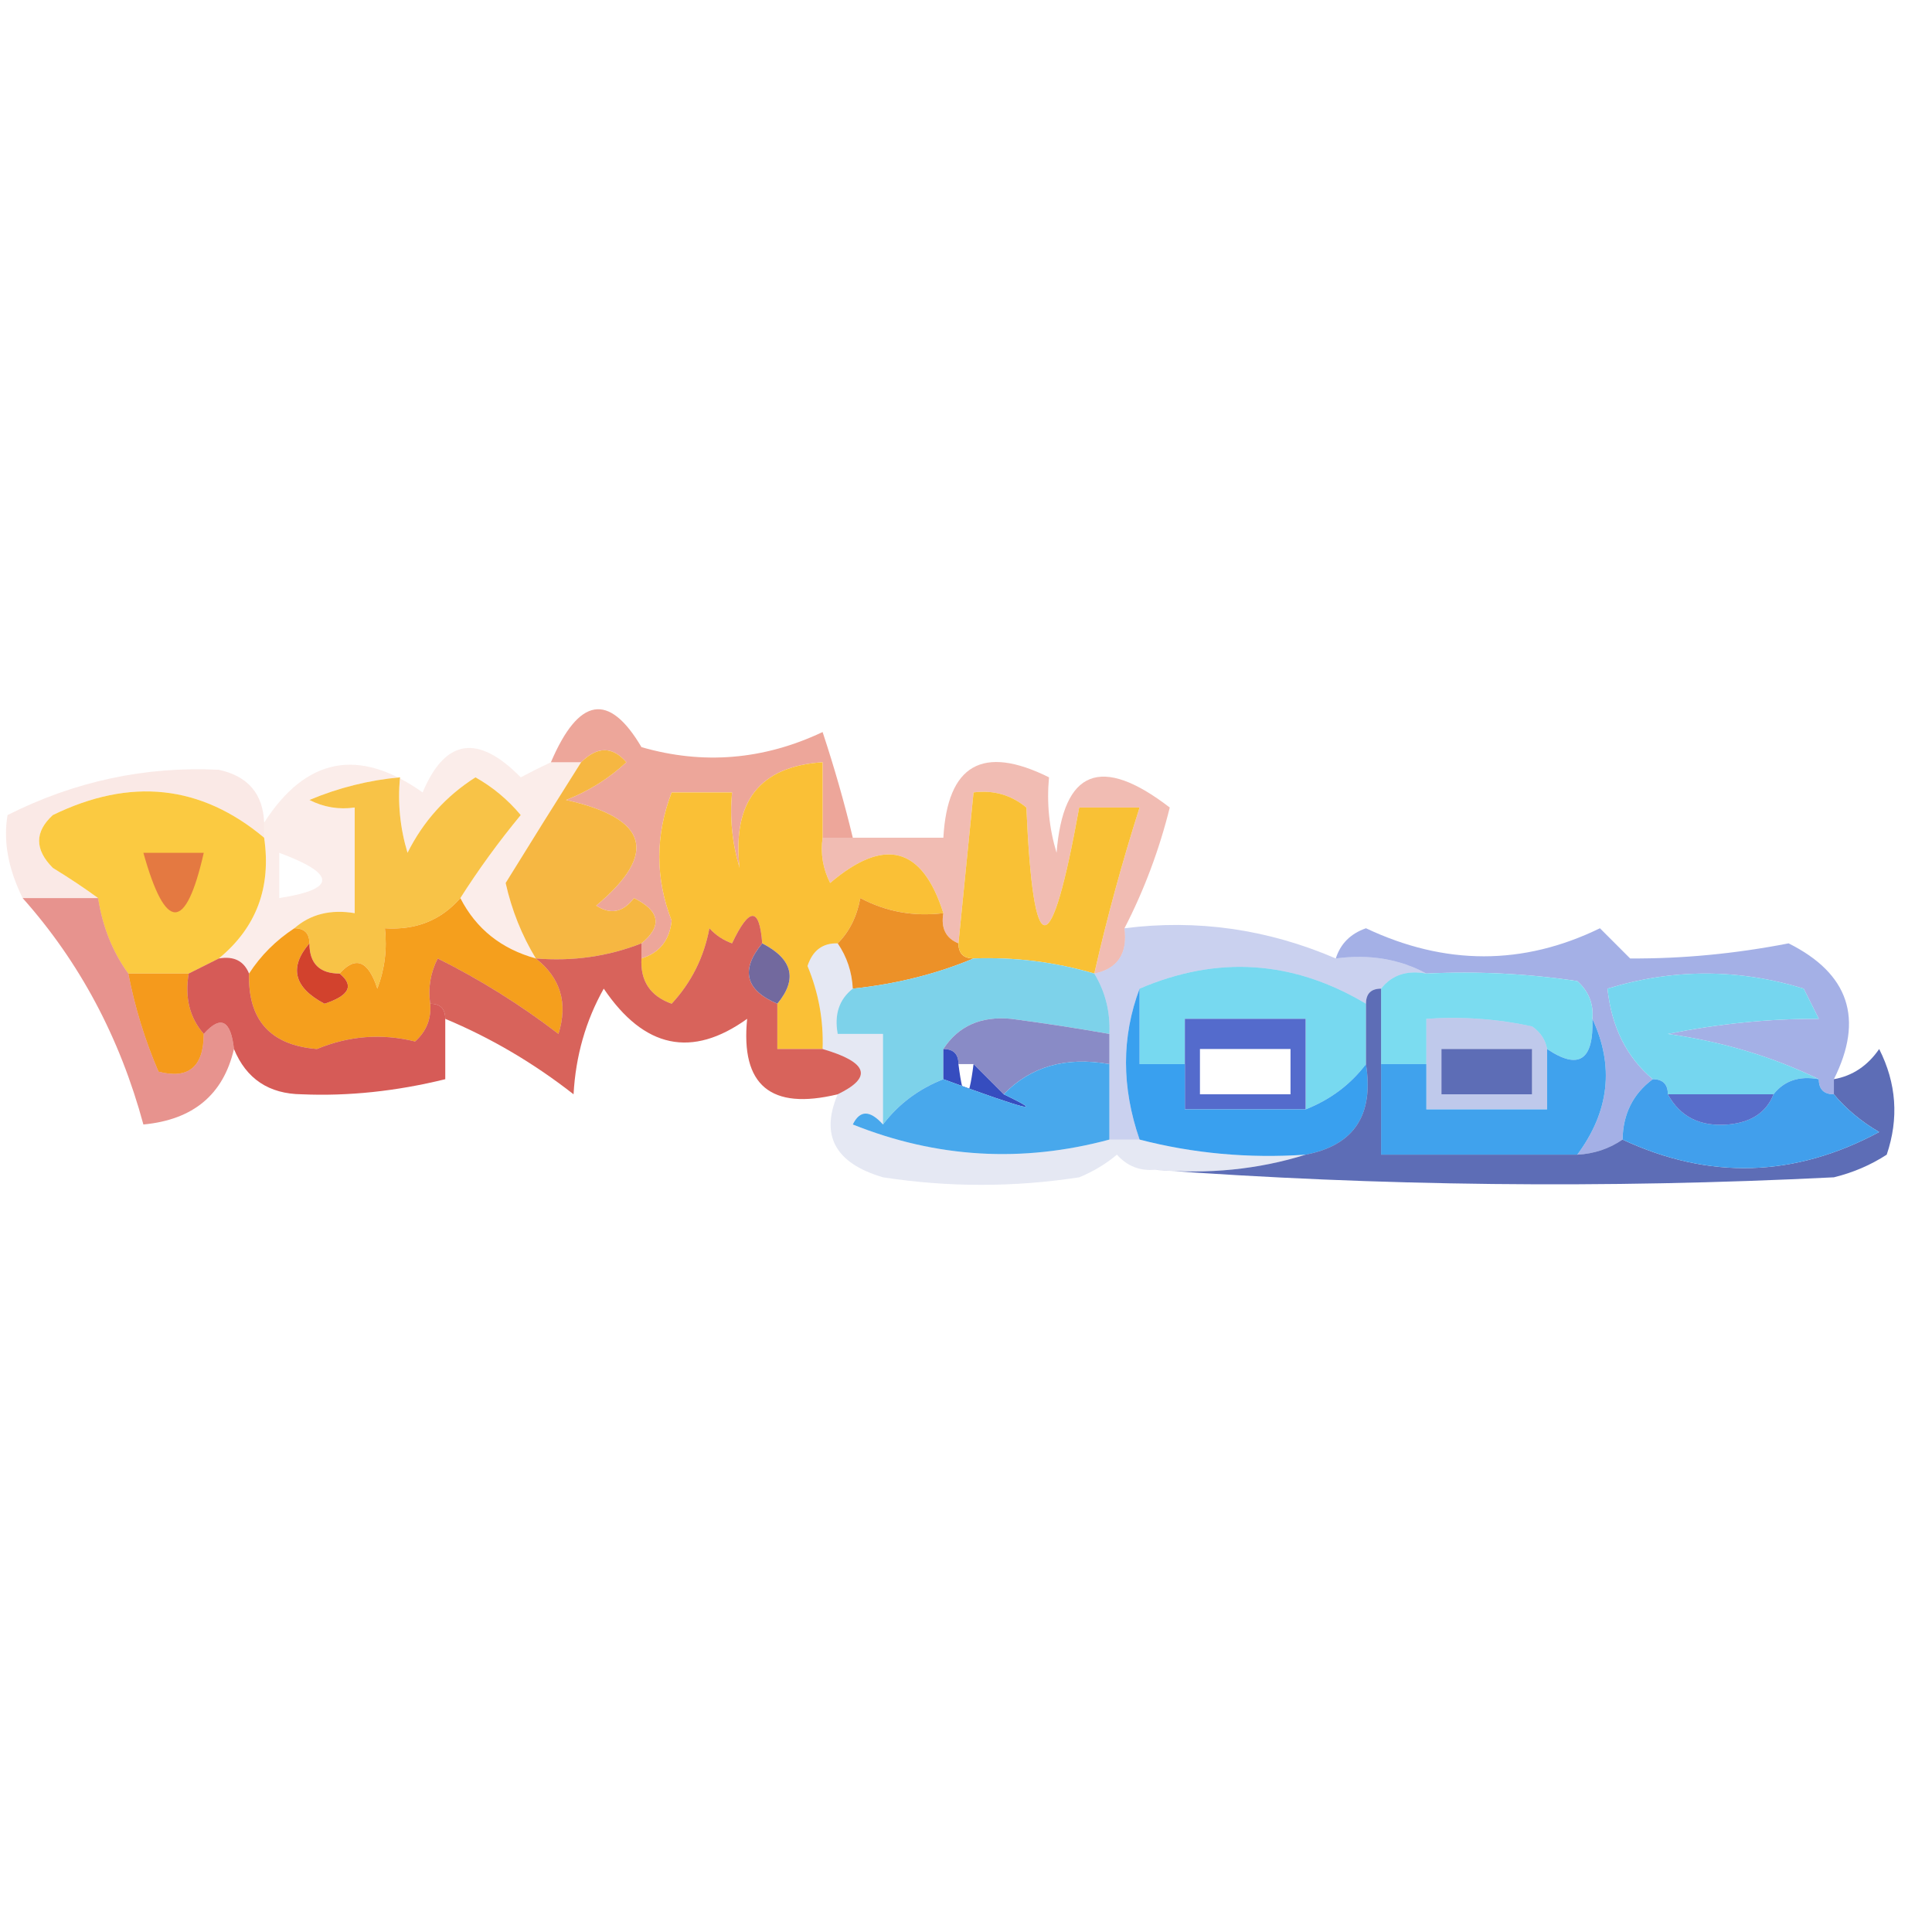 <?xml version="1.0" encoding="UTF-8"?>
<!DOCTYPE svg PUBLIC "-//W3C//DTD SVG 1.1//EN" "http://www.w3.org/Graphics/SVG/1.1/DTD/svg11.dtd">
<svg xmlns="http://www.w3.org/2000/svg" version="1.1" width="128px" height="128px" style="shape-rendering:geometricPrecision; text-rendering:geometricPrecision; image-rendering:optimizeQuality; fill-rule:evenodd; clip-rule:evenodd" xmlns:xlink="http://www.w3.org/1999/xlink">
<g><path style="opacity:0.129" fill="#db583f" d="M 17.5,54.5 C 17.5,54.833 17.5,55.167 17.5,55.5C 13.313,51.994 8.647,51.494 3.5,54C 2.289,55.113 2.289,56.28 3.5,57.5C 4.602,58.176 5.602,58.842 6.5,59.5C 4.833,59.5 3.167,59.5 1.5,59.5C 0.538,57.547 0.205,55.714 0.5,54C 4.953,51.759 9.62,50.759 14.5,51C 16.426,51.422 17.426,52.589 17.5,54.5 Z"/></g>
<g><path style="opacity:0.102" fill="#d8523a" d="M 36.5,50.5 C 37.167,50.5 37.833,50.5 38.5,50.5C 36.838,53.127 35.171,55.793 33.5,58.5C 33.902,60.3 34.569,61.967 35.5,63.5C 33.205,62.864 31.539,61.531 30.5,59.5C 31.702,57.608 33.035,55.774 34.5,54C 33.646,52.978 32.646,52.145 31.5,51.5C 29.541,52.748 28.041,54.415 27,56.5C 26.506,54.866 26.34,53.199 26.5,51.5C 24.436,51.687 22.436,52.187 20.5,53C 21.448,53.483 22.448,53.65 23.5,53.5C 23.5,55.833 23.5,58.167 23.5,60.5C 21.901,60.232 20.568,60.566 19.5,61.5C 18.272,62.306 17.272,63.306 16.5,64.5C 16.158,63.662 15.492,63.328 14.5,63.5C 16.984,61.455 17.984,58.788 17.5,55.5C 17.5,55.167 17.5,54.833 17.5,54.5C 20.281,50.173 23.781,49.507 28,52.5C 29.493,48.942 31.66,48.609 34.5,51.5C 35.184,51.137 35.85,50.804 36.5,50.5 Z M 18.5,56.5 C 22.297,57.911 22.297,58.911 18.5,59.5C 18.5,58.5 18.5,57.5 18.5,56.5 Z"/></g>
<g><path style="opacity:1" fill="#fbca41" d="M 17.5,55.5 C 17.984,58.788 16.984,61.455 14.5,63.5C 13.833,63.833 13.167,64.167 12.5,64.5C 11.167,64.5 9.833,64.5 8.5,64.5C 7.463,63.07 6.796,61.403 6.5,59.5C 5.602,58.842 4.602,58.176 3.5,57.5C 2.289,56.28 2.289,55.113 3.5,54C 8.647,51.494 13.313,51.994 17.5,55.5 Z"/></g>
<g><path style="opacity:0.514" fill="#dc523b" d="M 56.5,55.5 C 55.833,55.5 55.167,55.5 54.5,55.5C 54.5,53.833 54.5,52.167 54.5,50.5C 50.336,50.772 48.503,53.106 49,57.5C 48.507,55.866 48.34,54.199 48.5,52.5C 47.167,52.5 45.833,52.5 44.5,52.5C 43.409,55.349 43.409,58.182 44.5,61C 44.361,62.301 43.695,63.134 42.5,63.5C 42.5,63.167 42.5,62.833 42.5,62.5C 43.895,61.352 43.728,60.352 42,59.5C 41.282,60.451 40.449,60.617 39.5,60C 43.625,56.548 42.958,54.215 37.5,53C 39.002,52.417 40.335,51.584 41.5,50.5C 40.575,49.438 39.575,49.438 38.5,50.5C 37.833,50.5 37.167,50.5 36.5,50.5C 38.345,46.18 40.345,45.847 42.5,49.5C 46.59,50.68 50.59,50.346 54.5,48.5C 55.275,50.843 55.942,53.177 56.5,55.5 Z"/></g>
<g><path style="opacity:1" fill="#f6b742" d="M 42.5,62.5 C 40.283,63.369 37.95,63.702 35.5,63.5C 34.569,61.967 33.902,60.3 33.5,58.5C 35.171,55.793 36.838,53.127 38.5,50.5C 39.575,49.438 40.575,49.438 41.5,50.5C 40.335,51.584 39.002,52.417 37.5,53C 42.958,54.215 43.625,56.548 39.5,60C 40.449,60.617 41.282,60.451 42,59.5C 43.728,60.352 43.895,61.352 42.5,62.5 Z"/></g>
<g><path style="opacity:0.386" fill="#d95239" d="M 74.5,61.5 C 74.715,63.179 74.048,64.179 72.5,64.5C 73.347,60.777 74.347,57.111 75.5,53.5C 74.167,53.5 72.833,53.5 71.5,53.5C 69.622,63.896 68.456,63.896 68,53.5C 66.989,52.663 65.822,52.33 64.5,52.5C 64.167,55.833 63.833,59.167 63.5,62.5C 62.662,62.158 62.328,61.492 62.5,60.5C 61.106,56.094 58.606,55.427 55,58.5C 54.517,57.552 54.35,56.552 54.5,55.5C 55.167,55.5 55.833,55.5 56.5,55.5C 58.5,55.5 60.5,55.5 62.5,55.5C 62.775,50.652 65.108,49.319 69.5,51.5C 69.34,53.199 69.507,54.866 70,56.5C 70.442,50.994 72.942,49.994 77.5,53.5C 76.801,56.31 75.801,58.977 74.5,61.5 Z"/></g>
<g><path style="opacity:1" fill="#f8c347" d="M 30.5,59.5 C 29.221,60.968 27.554,61.635 25.5,61.5C 25.657,62.873 25.49,64.207 25,65.5C 24.399,63.641 23.566,63.308 22.5,64.5C 21.167,64.5 20.5,63.833 20.5,62.5C 20.5,61.833 20.167,61.5 19.5,61.5C 20.568,60.566 21.901,60.232 23.5,60.5C 23.5,58.167 23.5,55.833 23.5,53.5C 22.448,53.65 21.448,53.483 20.5,53C 22.436,52.187 24.436,51.687 26.5,51.5C 26.34,53.199 26.506,54.866 27,56.5C 28.041,54.415 29.541,52.748 31.5,51.5C 32.646,52.145 33.646,52.978 34.5,54C 33.035,55.774 31.702,57.608 30.5,59.5 Z"/></g>
<g><path style="opacity:0.767" fill="#dd6142" d="M 9.5,56.5 C 10.833,56.5 12.167,56.5 13.5,56.5C 12.304,61.757 10.97,61.757 9.5,56.5 Z"/></g>
<g><path style="opacity:1" fill="#fac036" d="M 54.5,55.5 C 54.35,56.552 54.517,57.552 55,58.5C 58.606,55.427 61.106,56.094 62.5,60.5C 60.533,60.739 58.7,60.406 57,59.5C 56.768,60.737 56.268,61.737 55.5,62.5C 54.503,62.47 53.836,62.97 53.5,64C 54.233,65.766 54.567,67.599 54.5,69.5C 53.5,69.5 52.5,69.5 51.5,69.5C 51.5,68.5 51.5,67.5 51.5,66.5C 52.853,64.872 52.52,63.538 50.5,62.5C 50.316,60.075 49.649,60.075 48.5,62.5C 47.914,62.291 47.414,61.957 47,61.5C 46.64,63.421 45.806,65.088 44.5,66.5C 43.081,65.995 42.415,64.995 42.5,63.5C 43.695,63.134 44.361,62.301 44.5,61C 43.409,58.182 43.409,55.349 44.5,52.5C 45.833,52.5 47.167,52.5 48.5,52.5C 48.34,54.199 48.507,55.866 49,57.5C 48.503,53.106 50.336,50.772 54.5,50.5C 54.5,52.167 54.5,53.833 54.5,55.5 Z"/></g>
<g><path style="opacity:1" fill="#f59f1d" d="M 30.5,59.5 C 31.539,61.531 33.205,62.864 35.5,63.5C 37.14,64.79 37.64,66.457 37,68.5C 34.502,66.583 31.835,64.916 29,63.5C 28.517,64.448 28.351,65.448 28.5,66.5C 28.586,67.496 28.252,68.329 27.5,69C 25.284,68.456 23.117,68.623 21,69.5C 17.918,69.251 16.418,67.585 16.5,64.5C 17.272,63.306 18.272,62.306 19.5,61.5C 20.167,61.5 20.5,61.833 20.5,62.5C 19.133,64.093 19.466,65.426 21.5,66.5C 23.145,65.964 23.478,65.297 22.5,64.5C 23.566,63.308 24.399,63.641 25,65.5C 25.49,64.207 25.657,62.873 25.5,61.5C 27.554,61.635 29.221,60.968 30.5,59.5 Z"/></g>
<g><path style="opacity:1" fill="#ec9128" d="M 62.5,60.5 C 62.328,61.492 62.662,62.158 63.5,62.5C 63.5,63.167 63.833,63.5 64.5,63.5C 62.039,64.531 59.373,65.198 56.5,65.5C 56.443,64.391 56.11,63.391 55.5,62.5C 56.268,61.737 56.768,60.737 57,59.5C 58.7,60.406 60.533,60.739 62.5,60.5 Z"/></g>
<g><path style="opacity:1" fill="#f9c135" d="M 72.5,64.5 C 69.904,63.735 67.237,63.401 64.5,63.5C 63.833,63.5 63.5,63.167 63.5,62.5C 63.833,59.167 64.167,55.833 64.5,52.5C 65.822,52.33 66.989,52.663 68,53.5C 68.456,63.896 69.622,63.896 71.5,53.5C 72.833,53.5 74.167,53.5 75.5,53.5C 74.347,57.111 73.347,60.777 72.5,64.5 Z"/></g>
<g><path style="opacity:0.532" fill="#566bd1" d="M 121.5,71.5 C 121.5,71.833 121.5,72.167 121.5,72.5C 120.833,72.5 120.5,72.167 120.5,71.5C 117.454,70.013 114.121,69.013 110.5,68.5C 113.899,67.819 117.232,67.486 120.5,67.5C 120.167,66.833 119.833,66.167 119.5,65.5C 115.167,64.167 110.833,64.167 106.5,65.5C 106.771,68.047 107.771,70.047 109.5,71.5C 108.194,72.467 107.527,73.801 107.5,75.5C 106.609,76.11 105.609,76.443 104.5,76.5C 106.627,73.627 106.96,70.627 105.5,67.5C 105.586,66.504 105.252,65.671 104.5,65C 101.183,64.502 97.85,64.335 94.5,64.5C 92.735,63.539 90.735,63.205 88.5,63.5C 88.811,62.522 89.478,61.855 90.5,61.5C 95.744,63.977 100.911,63.977 106,61.5C 106.667,62.167 107.333,62.833 108,63.5C 111.445,63.523 114.945,63.19 118.5,62.5C 122.501,64.503 123.501,67.503 121.5,71.5 Z"/></g>
<g><path style="opacity:1" fill="#f59a1c" d="M 8.5,64.5 C 9.833,64.5 11.167,64.5 12.5,64.5C 12.232,66.099 12.566,67.432 13.5,68.5C 13.489,70.686 12.489,71.519 10.5,71C 9.603,68.913 8.936,66.746 8.5,64.5 Z"/></g>
<g><path style="opacity:0.752" fill="#cb3026" d="M 50.5,62.5 C 49.046,64.263 49.38,65.597 51.5,66.5C 51.5,67.5 51.5,68.5 51.5,69.5C 52.5,69.5 53.5,69.5 54.5,69.5C 57.505,70.375 57.838,71.375 55.5,72.5C 51.062,73.575 49.062,71.908 49.5,67.5C 45.842,70.126 42.676,69.459 40,65.5C 38.806,67.623 38.14,69.957 38,72.5C 35.358,70.432 32.525,68.765 29.5,67.5C 29.5,66.833 29.167,66.5 28.5,66.5C 28.351,65.448 28.517,64.448 29,63.5C 31.835,64.916 34.502,66.583 37,68.5C 37.64,66.457 37.14,64.79 35.5,63.5C 37.95,63.702 40.283,63.369 42.5,62.5C 42.5,62.833 42.5,63.167 42.5,63.5C 42.415,64.995 43.081,65.995 44.5,66.5C 45.806,65.088 46.64,63.421 47,61.5C 47.414,61.957 47.914,62.291 48.5,62.5C 49.649,60.075 50.316,60.075 50.5,62.5 Z"/></g>
<g><path style="opacity:1" fill="#77d9f0" d="M 90.5,66.5 C 90.5,67.833 90.5,69.167 90.5,70.5C 89.474,71.853 88.141,72.853 86.5,73.5C 86.5,71.5 86.5,69.5 86.5,67.5C 83.833,67.5 81.167,67.5 78.5,67.5C 78.5,68.5 78.5,69.5 78.5,70.5C 77.5,70.5 76.5,70.5 75.5,70.5C 75.5,68.833 75.5,67.167 75.5,65.5C 80.668,63.286 85.668,63.619 90.5,66.5 Z"/></g>
<g><path style="opacity:1" fill="#d2422d" d="M 20.5,62.5 C 20.5,63.833 21.167,64.5 22.5,64.5C 23.478,65.297 23.145,65.964 21.5,66.5C 19.466,65.426 19.133,64.093 20.5,62.5 Z"/></g>
<g><path style="opacity:1" fill="#72699e" d="M 50.5,62.5 C 52.52,63.538 52.853,64.872 51.5,66.5C 49.38,65.597 49.046,64.263 50.5,62.5 Z"/></g>
<g><path style="opacity:1" fill="#75d6ef" d="M 120.5,71.5 C 119.209,71.263 118.209,71.596 117.5,72.5C 115.167,72.5 112.833,72.5 110.5,72.5C 110.5,71.833 110.167,71.5 109.5,71.5C 107.771,70.047 106.771,68.047 106.5,65.5C 110.833,64.167 115.167,64.167 119.5,65.5C 119.833,66.167 120.167,66.833 120.5,67.5C 117.232,67.486 113.899,67.819 110.5,68.5C 114.121,69.013 117.454,70.013 120.5,71.5 Z"/></g>
<g><path style="opacity:1" fill="#7bdcf0" d="M 94.5,64.5 C 97.85,64.335 101.183,64.502 104.5,65C 105.252,65.671 105.586,66.504 105.5,67.5C 105.598,70.248 104.598,70.914 102.5,69.5C 102.389,68.883 102.056,68.383 101.5,68C 99.19,67.503 96.857,67.337 94.5,67.5C 94.5,68.5 94.5,69.5 94.5,70.5C 93.5,70.5 92.5,70.5 91.5,70.5C 91.5,68.833 91.5,67.167 91.5,65.5C 92.209,64.596 93.209,64.263 94.5,64.5 Z"/></g>
<g><path style="opacity:0.511" fill="#d02b23" d="M 1.5,59.5 C 3.167,59.5 4.833,59.5 6.5,59.5C 6.796,61.403 7.463,63.07 8.5,64.5C 8.936,66.746 9.603,68.913 10.5,71C 12.489,71.519 13.489,70.686 13.5,68.5C 14.623,67.243 15.289,67.576 15.5,69.5C 14.798,72.524 12.798,74.19 9.5,74.5C 7.938,68.733 5.271,63.733 1.5,59.5 Z"/></g>
<g><path style="opacity:1" fill="#7dd2ea" d="M 64.5,63.5 C 67.237,63.401 69.904,63.735 72.5,64.5C 73.234,65.708 73.567,67.041 73.5,68.5C 71.354,68.122 69.187,67.788 67,67.5C 64.992,67.307 63.492,67.974 62.5,69.5C 62.5,70.167 62.5,70.833 62.5,71.5C 60.859,72.147 59.526,73.147 58.5,74.5C 58.5,72.5 58.5,70.5 58.5,68.5C 57.5,68.5 56.5,68.5 55.5,68.5C 55.263,67.209 55.596,66.209 56.5,65.5C 59.373,65.198 62.039,64.531 64.5,63.5 Z"/></g>
<g><path style="opacity:0.996" fill="#546bcc" d="M 86.5,73.5 C 83.833,73.5 81.167,73.5 78.5,73.5C 78.5,72.5 78.5,71.5 78.5,70.5C 78.5,69.5 78.5,68.5 78.5,67.5C 81.167,67.5 83.833,67.5 86.5,67.5C 86.5,69.5 86.5,71.5 86.5,73.5 Z M 79.5,69.5 C 81.5,69.5 83.5,69.5 85.5,69.5C 85.5,70.5 85.5,71.5 85.5,72.5C 83.5,72.5 81.5,72.5 79.5,72.5C 79.5,71.5 79.5,70.5 79.5,69.5 Z"/></g>
<g><path style="opacity:0.753" fill="#c92621" d="M 14.5,63.5 C 15.492,63.328 16.158,63.662 16.5,64.5C 16.418,67.585 17.918,69.251 21,69.5C 23.117,68.623 25.284,68.456 27.5,69C 28.252,68.329 28.586,67.496 28.5,66.5C 29.167,66.5 29.5,66.833 29.5,67.5C 29.5,68.833 29.5,70.167 29.5,71.5C 26.244,72.3 23.077,72.633 20,72.5C 17.817,72.478 16.317,71.478 15.5,69.5C 15.289,67.576 14.623,67.243 13.5,68.5C 12.566,67.432 12.232,66.099 12.5,64.5C 13.167,64.167 13.833,63.833 14.5,63.5 Z"/></g>
<g><path style="opacity:1" fill="#898bc6" d="M 73.5,68.5 C 73.5,69.167 73.5,69.833 73.5,70.5C 70.612,69.99 68.279,70.656 66.5,72.5C 65.833,71.833 65.167,71.167 64.5,70.5C 64.167,70.5 63.833,70.5 63.5,70.5C 63.5,69.833 63.167,69.5 62.5,69.5C 63.492,67.974 64.992,67.307 67,67.5C 69.187,67.788 71.354,68.122 73.5,68.5 Z"/></g>
<g><path style="opacity:1" fill="#364dbf" d="M 62.5,69.5 C 63.167,69.5 63.5,69.833 63.5,70.5C 63.833,73.167 64.167,73.167 64.5,70.5C 65.167,71.167 65.833,71.833 66.5,72.5C 69.377,73.874 68.044,73.541 62.5,71.5C 62.5,70.833 62.5,70.167 62.5,69.5 Z"/></g>
<g><path style="opacity:0.384" fill="#5973cc" d="M 102.5,69.5 C 102.5,70.833 102.5,72.167 102.5,73.5C 99.833,73.5 97.167,73.5 94.5,73.5C 94.5,72.5 94.5,71.5 94.5,70.5C 94.5,69.5 94.5,68.5 94.5,67.5C 96.857,67.337 99.19,67.503 101.5,68C 102.056,68.383 102.389,68.883 102.5,69.5 Z M 95.5,69.5 C 97.5,69.5 99.5,69.5 101.5,69.5C 101.5,70.5 101.5,71.5 101.5,72.5C 99.5,72.5 97.5,72.5 95.5,72.5C 95.5,71.5 95.5,70.5 95.5,69.5 Z"/></g>
<g><path style="opacity:1" fill="#48a8ec" d="M 73.5,70.5 C 73.5,72.167 73.5,73.833 73.5,75.5C 67.721,77.055 62.054,76.722 56.5,74.5C 56.97,73.537 57.636,73.537 58.5,74.5C 59.526,73.147 60.859,72.147 62.5,71.5C 68.044,73.541 69.377,73.874 66.5,72.5C 68.279,70.656 70.612,69.99 73.5,70.5 Z"/></g>
<g><path style="opacity:1" fill="#39a0ef" d="M 75.5,65.5 C 75.5,67.167 75.5,68.833 75.5,70.5C 76.5,70.5 77.5,70.5 78.5,70.5C 78.5,71.5 78.5,72.5 78.5,73.5C 81.167,73.5 83.833,73.5 86.5,73.5C 88.141,72.853 89.474,71.853 90.5,70.5C 91.031,73.888 89.697,75.888 86.5,76.5C 82.731,76.756 79.064,76.423 75.5,75.5C 74.3,72.031 74.3,68.698 75.5,65.5 Z"/></g>
<g><path style="opacity:0.31" fill="#556bcb" d="M 74.5,61.5 C 79.306,60.889 83.973,61.555 88.5,63.5C 90.735,63.205 92.735,63.539 94.5,64.5C 93.209,64.263 92.209,64.596 91.5,65.5C 90.833,65.5 90.5,65.833 90.5,66.5C 85.668,63.619 80.668,63.286 75.5,65.5C 74.3,68.698 74.3,72.031 75.5,75.5C 74.833,75.5 74.167,75.5 73.5,75.5C 73.5,73.833 73.5,72.167 73.5,70.5C 73.5,69.833 73.5,69.167 73.5,68.5C 73.567,67.041 73.234,65.708 72.5,64.5C 74.048,64.179 74.715,63.179 74.5,61.5 Z"/></g>
<g><path style="opacity:1" fill="#40a2ed" d="M 105.5,67.5 C 106.96,70.627 106.627,73.627 104.5,76.5C 100.167,76.5 95.833,76.5 91.5,76.5C 91.5,74.5 91.5,72.5 91.5,70.5C 92.5,70.5 93.5,70.5 94.5,70.5C 94.5,71.5 94.5,72.5 94.5,73.5C 97.167,73.5 99.833,73.5 102.5,73.5C 102.5,72.167 102.5,70.833 102.5,69.5C 104.598,70.914 105.598,70.248 105.5,67.5 Z"/></g>
<g><path style="opacity:0.125" fill="#3548a5" d="M 55.5,62.5 C 56.11,63.391 56.443,64.391 56.5,65.5C 55.596,66.209 55.263,67.209 55.5,68.5C 56.5,68.5 57.5,68.5 58.5,68.5C 58.5,70.5 58.5,72.5 58.5,74.5C 57.636,73.537 56.97,73.537 56.5,74.5C 62.054,76.722 67.721,77.055 73.5,75.5C 74.167,75.5 74.833,75.5 75.5,75.5C 79.064,76.423 82.731,76.756 86.5,76.5C 83.375,77.479 80.042,77.813 76.5,77.5C 75.504,77.586 74.671,77.252 74,76.5C 73.25,77.126 72.416,77.626 71.5,78C 67.167,78.667 62.833,78.667 58.5,78C 55.334,77.066 54.334,75.233 55.5,72.5C 57.838,71.375 57.505,70.375 54.5,69.5C 54.567,67.599 54.233,65.766 53.5,64C 53.836,62.97 54.503,62.47 55.5,62.5 Z"/></g>
<g><path style="opacity:0.748" fill="#273d9e" d="M 91.5,65.5 C 91.5,67.167 91.5,68.833 91.5,70.5C 91.5,72.5 91.5,74.5 91.5,76.5C 95.833,76.5 100.167,76.5 104.5,76.5C 105.609,76.443 106.609,76.11 107.5,75.5C 113.235,78.179 118.901,78.012 124.5,75C 123.309,74.302 122.309,73.469 121.5,72.5C 121.5,72.167 121.5,71.833 121.5,71.5C 122.735,71.279 123.735,70.612 124.5,69.5C 125.647,71.765 125.814,74.098 125,76.5C 123.933,77.191 122.766,77.691 121.5,78C 106.336,78.757 91.336,78.59 76.5,77.5C 80.042,77.813 83.375,77.479 86.5,76.5C 89.697,75.888 91.031,73.888 90.5,70.5C 90.5,69.167 90.5,67.833 90.5,66.5C 90.5,65.833 90.833,65.5 91.5,65.5 Z M 95.5,69.5 C 95.5,70.5 95.5,71.5 95.5,72.5C 97.5,72.5 99.5,72.5 101.5,72.5C 101.5,71.5 101.5,70.5 101.5,69.5C 99.5,69.5 97.5,69.5 95.5,69.5 Z"/></g>
<g><path style="opacity:1" fill="#419fec" d="M 109.5,71.5 C 110.167,71.5 110.5,71.833 110.5,72.5C 111.312,73.993 112.645,74.66 114.5,74.5C 116.03,74.36 117.03,73.694 117.5,72.5C 118.209,71.596 119.209,71.263 120.5,71.5C 120.5,72.167 120.833,72.5 121.5,72.5C 122.309,73.469 123.309,74.302 124.5,75C 118.901,78.012 113.235,78.179 107.5,75.5C 107.527,73.801 108.194,72.467 109.5,71.5 Z"/></g>
<g><path style="opacity:0.91" fill="#485fc5" d="M 110.5,72.5 C 112.833,72.5 115.167,72.5 117.5,72.5C 117.03,73.694 116.03,74.36 114.5,74.5C 112.645,74.66 111.312,73.993 110.5,72.5 Z"/></g>
</svg>
